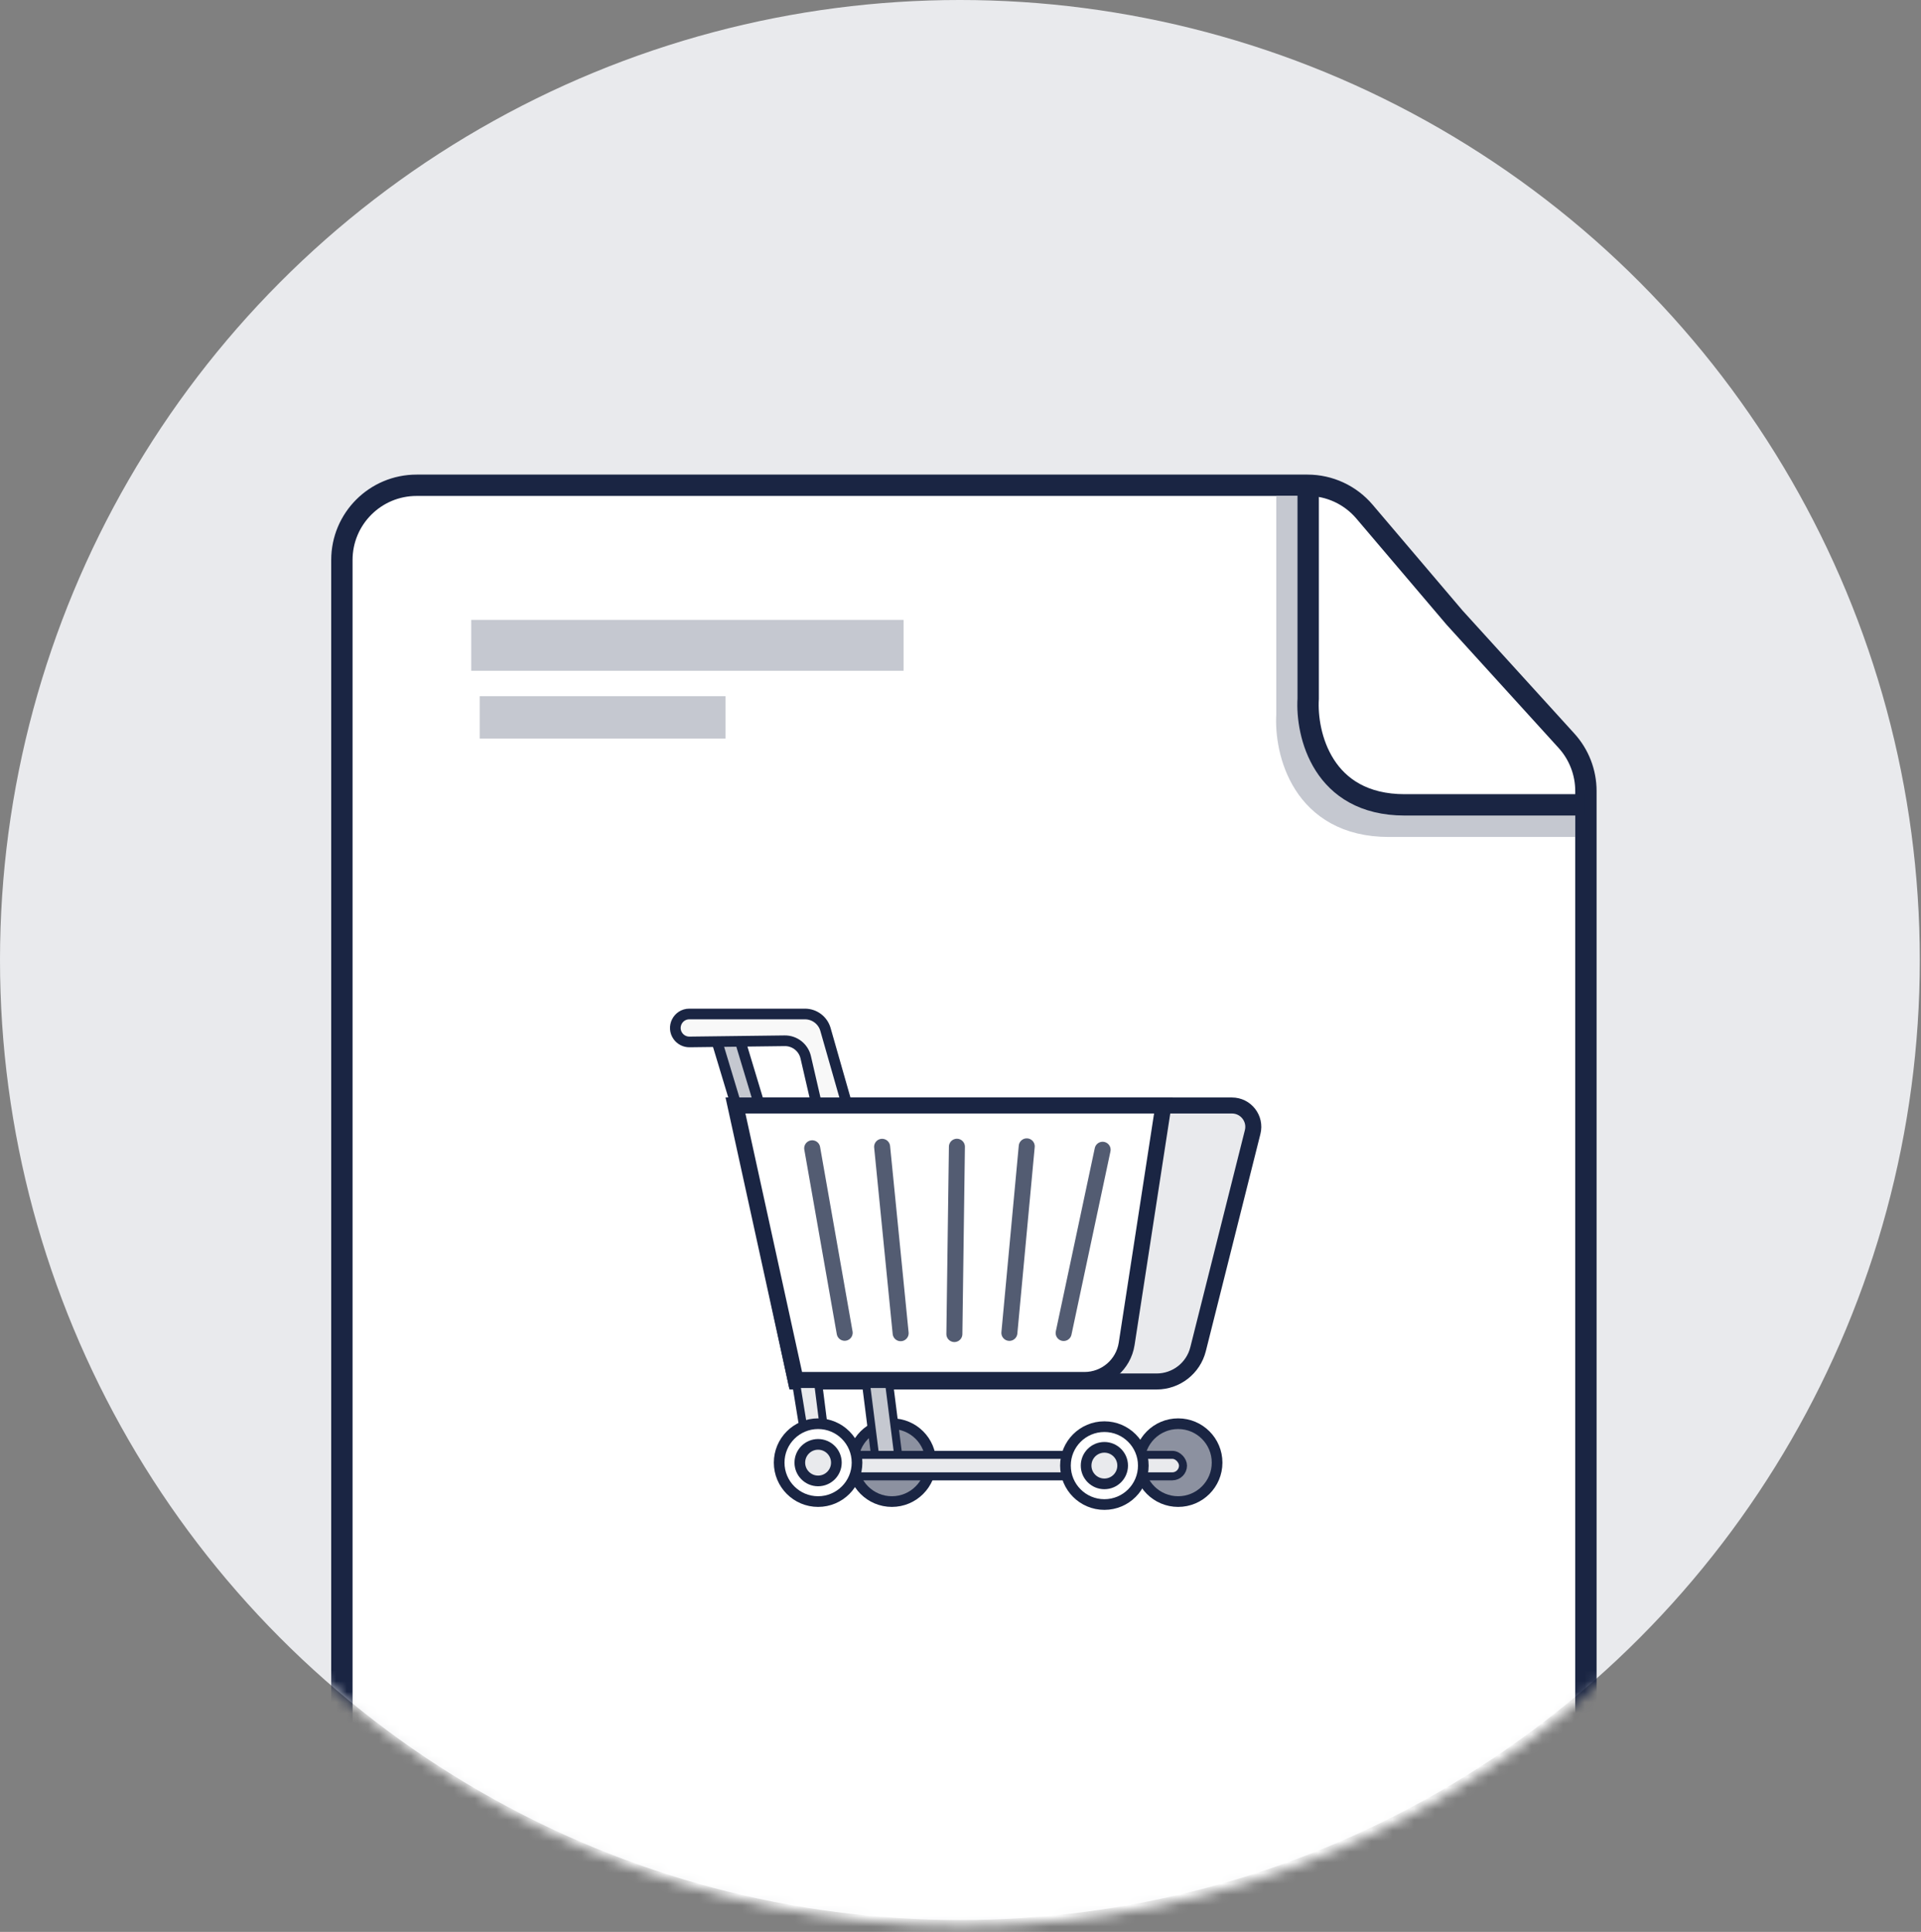 <svg width="180" height="181" viewBox="0 0 180 181" fill="none" xmlns="http://www.w3.org/2000/svg">
<rect x="0" y="0" width="180" height="181" fill="#808080" stroke="none"/>
<circle cx="89.944" cy="89.944" r="89.944" fill="#E9EAED"/>
<mask id="mask0_152_3067" style="mask-type:alpha" maskUnits="userSpaceOnUse" x="0" y="0" width="180" height="181">
<circle cx="90.223" cy="90.643" r="87.755" fill="#BFD2F3" stroke="#30D59B" stroke-width="4"/>
</mask>
<g mask="url(#mask0_152_3067)">
<path d="M39.035 45.465C35.169 45.465 32.035 48.599 32.035 52.465V196.638C32.035 200.504 35.169 203.638 39.035 203.638H141.602C145.468 203.638 148.602 200.504 148.602 196.638V74.11C148.602 72.368 147.953 70.69 146.782 69.401L136.294 57.864L127.851 47.931C126.521 46.367 124.571 45.465 122.517 45.465H39.035Z" fill="white" stroke="#1A2543" stroke-width="2"/>
<path d="M121.088 46.464V66.966C120.887 70.282 122.415 76.915 130.133 76.915C137.851 76.915 145.191 76.915 147.603 76.915" stroke="#C5C8D0" stroke-width="3"/>
<path d="M122.578 46.163V65.458C122.377 68.775 123.905 75.407 131.623 75.407C139.341 75.407 146.095 75.407 148.507 75.407" stroke="#1A2543" stroke-width="2"/>
<path d="M44.156 58.077H84.665V62.843H44.156V58.077Z" fill="#C5C8D0"/>
<path d="M44.951 65.226H67.985V69.197H44.951V65.226Z" fill="#C5C8D0"/>
<path d="M115.435 103.573H69.052L74.583 129.43H108.382C110.216 129.43 111.815 128.183 112.261 126.405L117.375 106.06C117.692 104.797 116.737 103.573 115.435 103.573Z" fill="#E9EAED" stroke="#1A2543" stroke-width="1.5" stroke-linecap="round"/>
<circle cx="83.57" cy="137.034" r="3.648" fill="#8C91A0" stroke="#1A2543"/>
<path d="M67.775 95.926C68.33 95.759 68.915 96.073 69.082 96.627L71.325 104.056C71.493 104.611 71.179 105.196 70.624 105.363C70.07 105.531 69.485 105.217 69.317 104.663L67.074 97.233C66.907 96.679 67.221 96.094 67.775 95.926Z" fill="#C5C8D0" stroke="#1A2543"/>
<path d="M75.428 127.136C75.957 127.136 76.403 127.53 76.469 128.054L77.42 135.566C77.483 136.067 77.128 136.525 76.627 136.588C76.138 136.65 75.688 136.314 75.609 135.828L74.393 128.354C74.289 127.716 74.781 127.137 75.428 127.136Z" fill="#E9EAED" stroke="#1A2543" stroke-width="0.75"/>
<rect x="82.969" y="126.908" width="10.536" height="2.152" rx="1.076" transform="rotate(82.789 82.969 126.908)" fill="#C5C8D0" stroke="#1A2543" stroke-width="0.75"/>
<path d="M75.425 95H64.591C63.517 95 62.9 96.222 63.537 97.086C63.787 97.426 64.186 97.624 64.608 97.619L73.525 97.509C74.465 97.497 75.287 98.142 75.498 99.059L76.55 103.618C76.694 104.239 77.247 104.679 77.884 104.679C78.793 104.679 79.45 103.809 79.2 102.934L77.348 96.451C77.103 95.592 76.318 95 75.425 95Z" fill="#F8F8F8" stroke="#1A2543" stroke-linecap="round"/>
<path d="M109.012 103.573H68.914L74.551 129.291H101.617C103.591 129.291 105.27 127.852 105.57 125.901L109.012 103.573Z" fill="white" stroke="#1A2543" stroke-width="1.5" stroke-linecap="round"/>
<path d="M76.104 107.583L79.146 124.867" stroke="#535C72" stroke-width="1.5" stroke-linecap="round"/>
<path d="M82.656 107.444L84.391 124.908" stroke="#535C72" stroke-width="1.5" stroke-linecap="round"/>
<path d="M89.664 107.438L89.426 124.986" stroke="#535C72" stroke-width="1.5" stroke-linecap="round"/>
<path d="M96.207 107.402L94.58 124.876" stroke="#535C72" stroke-width="1.5" stroke-linecap="round"/>
<path d="M103.316 107.721L99.665 124.887" stroke="#535C72" stroke-width="1.5" stroke-linecap="round"/>
<circle cx="110.395" cy="137.034" r="3.648" fill="#8C91A0" stroke="#1A2543"/>
<rect x="78.967" y="136.304" width="31.882" height="2.015" rx="1.008" fill="#E9EAED" stroke="#1A2543" stroke-width="0.75"/>
<circle cx="76.657" cy="137.034" r="3.648" fill="white" stroke="#1A2543"/>
<circle cx="103.482" cy="137.311" r="3.648" fill="white" stroke="#1A2543"/>
<circle cx="76.657" cy="137.035" r="1.712" fill="#E9EAED" stroke="#1A2543"/>
<circle cx="103.482" cy="137.311" r="1.712" fill="#E9EAED" stroke="#1A2543"/>
</g>
</svg>
